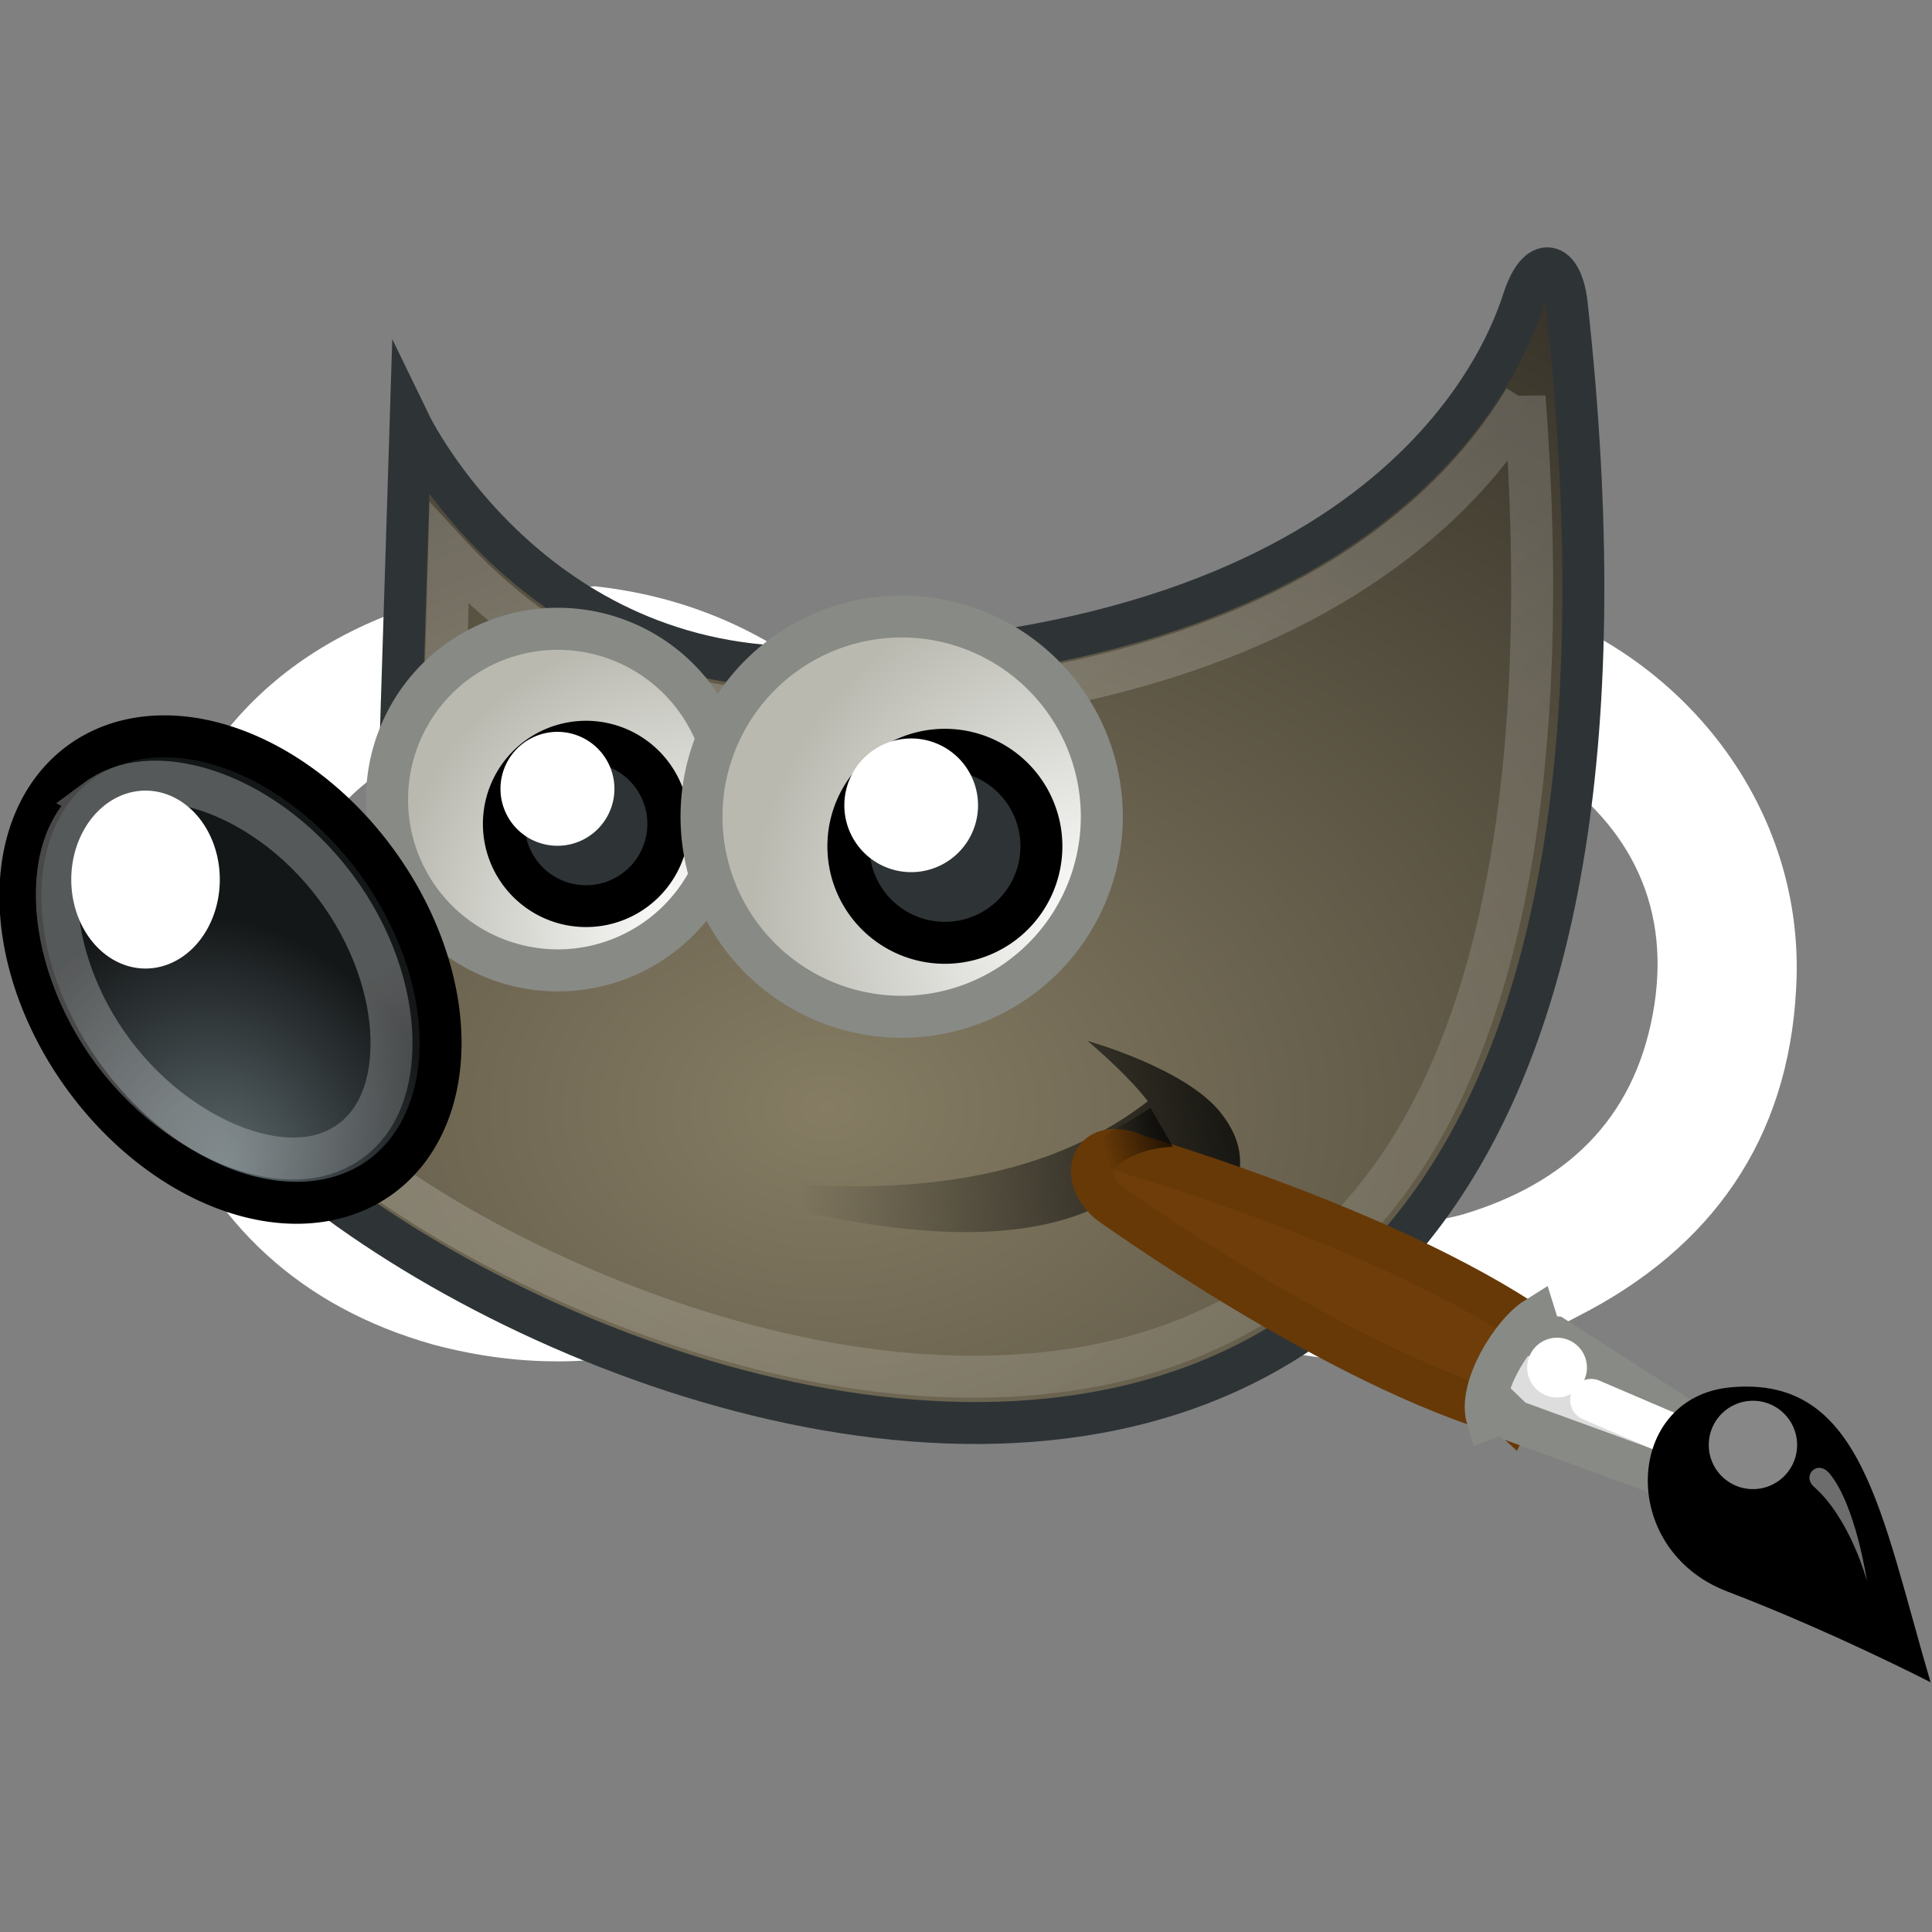<?xml version="1.0" encoding="UTF-8"?>
<svg width="256" height="256" fill="none" version="1.1" viewBox="0 0 256 256" xmlns="http://www.w3.org/2000/svg" xmlns:xlink="http://www.w3.org/1999/xlink">
 <rect x="0" y="0" width="256" height="256" fill="#808080" stroke="none"/>
 <defs>
  <linearGradient id="linearGradient6492">
   <stop offset="0"/>
   <stop stop-opacity="0" offset="1"/>
  </linearGradient>
  <radialGradient id="radialGradient4354" cx="18.6" cy="22.3" r="19.2" gradientTransform="matrix(11.7 0 0 8.54 -108 -43.6)" gradientUnits="userSpaceOnUse">
   <stop stop-color="#857c63" offset="0"/>
   <stop stop-color="#221f19" offset="1"/>
  </radialGradient>
  <linearGradient id="linearGradient4351" x1="32.4" x2="21.2" y1="28.1" y2="30.3" gradientTransform="matrix(6.58 0 0 6.58 -25.3 2.28)" gradientUnits="userSpaceOnUse" xlink:href="#linearGradient6492"/>
  <linearGradient id="linearGradient8530" x1="15" x2="39.5" y1="19.1" y2="47" gradientTransform="matrix(6.58 0 0 6.58 4.24e-5 -0)" gradientUnits="userSpaceOnUse" xlink:href="#linearGradient8524"/>
  <linearGradient id="linearGradient8524">
   <stop stop-color="#fff" offset="0"/>
   <stop stop-color="#fff" stop-opacity="0" offset="1"/>
  </linearGradient>
  <radialGradient id="radialGradient4363" cx="69.5" cy="19.6" r="3.52" gradientTransform="matrix(1.56 0 0 1.56 -36.5 -6.48)" gradientUnits="userSpaceOnUse" xlink:href="#linearGradient6468"/>
  <linearGradient id="linearGradient6468">
   <stop stop-color="#fff" offset="0"/>
   <stop stop-color="#b9b9b0" offset="1"/>
  </linearGradient>
  <radialGradient id="radialGradient8548" cx="6.02" cy="25.3" r="4.83" gradientTransform="matrix(1.08 .11 -.129 1.27 .021 -1.89)" gradientUnits="userSpaceOnUse">
   <stop stop-color="#5b676b" offset="0"/>
   <stop stop-color="#141718" offset="1"/>
  </radialGradient>
  <linearGradient id="linearGradient6458" x1="6.31" x2="5.98" y1="23.4" y2="31.6" gradientTransform="matrix(5.27 -3.95 3.95 5.27 -101 48.2)" gradientUnits="userSpaceOnUse" xlink:href="#linearGradient8524"/>
  <radialGradient id="radialGradient6474" cx="69.5" cy="19.6" r="3.52" gradientTransform="matrix(1.56 0 0 1.56 -35.8 -7.16)" gradientUnits="userSpaceOnUse" xlink:href="#linearGradient6468"/>
  <linearGradient id="linearGradient6957" x1="37" x2="27.8" y1="19.2" y2="11.2" gradientTransform="matrix(1.18 0 0 1.18 -80.2 8.89)" gradientUnits="userSpaceOnUse">
   <stop stop-color="#6e3d09" offset="0"/>
   <stop stop-color="#ea8113" offset=".242"/>
   <stop stop-color="#5c3307" offset=".621"/>
   <stop stop-color="#e07c12" offset="1"/>
  </linearGradient>
  <linearGradient id="linearGradient6945" x1="19.4" x2="23.1" y1="30" y2="33.4" gradientTransform="matrix(1.18 0 0 1.18 -76.8 4.54)" gradientUnits="userSpaceOnUse">
   <stop stop-color="#bdbdbd" offset="0"/>
   <stop stop-color="#e2e2e2" offset=".333"/>
   <stop stop-color="#a3a3a3" offset=".667"/>
   <stop stop-color="#ddd" offset="1"/>
  </linearGradient>
  <radialGradient id="radialGradient6969" cx="15.4" cy="35.4" r="7.58" gradientTransform="matrix(1.86 0 0 1.81 -87.4 -18.6)" gradientUnits="userSpaceOnUse">
   <stop stop-color="#696969" offset="0"/>
   <stop offset="1"/>
  </radialGradient>
  <linearGradient id="linearGradient2452" x1="13.2" x2="7.75" y1="37.8" y2="42.3" gradientTransform="matrix(.893 .467 -.467 .893 -52.6 14.4)" gradientUnits="userSpaceOnUse" xlink:href="#linearGradient8524"/>
  <linearGradient id="linearGradient4330" x1="26.2" x2="24.3" y1="30.5" y2="31" gradientTransform="matrix(6.58 0 0 6.58 4.24e-5 -0)" gradientUnits="userSpaceOnUse" xlink:href="#linearGradient6492"/>
 </defs>
 <g fill-rule="evenodd">
  <path d="m19 137v-16.4c0.344-0.171 0.344-0.513 0.344-0.855 5.16-22.4 19.3-35.9 41.6-41.2 1.89-0.513 3.96-0.342 5.85-1.03h11c0.172 0.342 0.688 0.171 1.03 0.171 11 1.2 21 5.13 29.8 12 7.57 5.64 13.4 12.8 18.8 20.5 0.688 1.03 1.03 1.03 1.72 0 3.1-4.45 6.37-8.72 10.2-12.7 9.12-9.75 20.1-16.6 33.6-19 1.89-0.513 4.13-0.342 6.02-1.03h10.7c0.172 0.342 0.517 0.171 0.861 0.171 3.27 0.342 6.37 1.03 9.47 1.88 23.1 6.67 39.4 27.7 38 51.5-1.03 20-11.2 34.4-28.9 43.4-8.78 4.79-18.4 5.99-28.4 5.82-13.1-0.171-24.4-4.62-34.2-13.2-6.88-5.99-12.2-13.2-17.2-20.7-0.688-1.03-1.03-0.855-1.72 0.171-3.1 4.62-6.37 9.24-10.2 13.7-6.71 7.52-14.5 13.7-24.1 16.9-11.9 4.1-23.9 4.28-36 1.03-17.4-4.96-29.3-15.9-35.8-32.7-1.03-2.74-1.55-5.81-2.41-8.55zm54.7 25.1c9.81 0.342 18.2-2.91 25.5-9.58 7.4-6.84 12.7-15.4 18.1-23.8 0.172-0.513 0.172-0.855-0.172-1.37-4.48-7.01-9.12-14-15.3-19.8-11.9-11.3-25.8-15-41.5-10.1-12.9 4.28-21.2 13.3-23.1 27-1.89 12.8 3.1 23.1 13.4 30.8 6.88 4.96 14.6 7.01 23.1 6.84zm109 0c3.79 0 7.57-0.171 11.2-1.2 13.6-4.1 22.5-12.5 25.1-26.5 2.58-13.9-2.75-25-14.5-32.8-12.9-8.89-31.7-8.04-44.7 1.71-8.78 6.5-14.6 15.2-20.5 24.3-0.344 0.513-0.172 0.855 0 1.37 4.65 7.35 9.29 14.7 15.3 21 7.57 8.04 16.7 12.7 28.1 12.1z" clip-rule="evenodd" fill="#fff"/>
  <path d="m73.6 123c5.51 0 11.2 0.171 16.7 0 1.38 0 1.55 0.342 1.55 1.71-0.172 1.54-0.172 3.08 0 4.62 0.172 1.37-0.172 1.71-1.72 1.71h-22c-3.79 0-7.57-0.171-11.4 0-1.2 0-1.55-0.342-1.55-1.71 0.172-1.54 0.172-3.08 0-4.79 0-1.2 0.344-1.54 1.55-1.54 5.51 0.171 11.2 0 16.9 0zm108-10.9c1.38 0 2.75 0.171 3.96 0 0.861 0 1.2 0.342 1.2 1.2-0.172 2.4 0 4.79-0.172 7.18 0 1.2 0.344 1.54 1.55 1.54 2.24-0.171 4.65 0 7.06-0.171 1.03 0 1.38 0.171 1.38 1.37v7.87c0 0.855-0.344 1.2-1.2 1.2-2.41-0.171-4.82 0-7.4-0.171-1.03 0-1.38 0.342-1.38 1.37 0.172 2.39 0 4.79 0.172 7.18 0 1.03-0.344 1.54-1.38 1.54-2.58-0.171-5.16-0.171-7.74 0-1.03 0-1.38-0.342-1.38-1.37 0.172-2.57 0-4.96 0.172-7.52 0-0.855-0.344-1.2-1.2-1.2-2.41 0.171-4.82 0-7.23 0.171-1.38 0-1.55-0.513-1.55-1.54 0-2.39 0.172-4.79 0-7.18-0.172-1.37 0.517-1.71 1.72-1.71 2.41 0.171 4.65 0 7.06 0.171 0.86 0 1.2-0.342 1.2-1.2-0.172-2.39 0-4.96-0.172-7.35 0-1.03 0.345-1.37 1.38-1.37 1.38 0.171 2.58 0 3.96 0z" clip-rule="evenodd" fill="#fff"/>
  <path d="m54.4 56.3s16 33 53.4 32.1c78.4-1.97 92.2-42.9 94.1-48.8 1.97-5.9 4.98-5.01 5.67 0.447 25.6 232-177 133-185 93 40.3-11.8 30.5-34.4 30.5-34.4z" color="#000000" fill="url(#radialGradient4354)" stroke="#2e3436" stroke-miterlimit="10" stroke-width="5.56"/>
  <path d="m84.3 154c37.5 7.5 56.6 0.546 67.8-8.08-2.95-3.81-7.99-7.99-7.99-7.99s13.1 3.64 17.7 9.59c4.6 5.94 1.71 9.59 0.504 17.2-2.68-6.67-7.68-9.17-8.36-11.8-10.1 13.9-35.1 13.3-69.6 1.12z" color="#000000" fill="url(#linearGradient4351)" stroke-width="5.56"/>
 </g>
 <g stroke-miterlimit="10">
  <path d="m202 52.9c-3.13 5.16-7.83 11.3-15 17.2-14.6 12.1-39.2 23.2-79.5 24.2-23.5 0.585-38.7-10.8-48-20.9l-0.696 24.9c0.757 2.33 2.31 7.74-0.348 15.1-2.86 7.95-12 16.1-27.6 22.3 1.39 2.9 2.76 5.81 6.96 9.91 5.72 5.59 13.7 11.6 23.1 17 18.9 10.8 43.4 19.4 66.3 19.8 22.8 0.386 43.7-6.87 58.1-27.8 13.2-19.3 20.5-52 16.7-102z" color="#000000" fill="none" opacity=".185" stroke="url(#linearGradient8530)" stroke-width="5.56"/>
  <g transform="matrix(5.56 0 0 5.56 -3.29 -13)" fill-rule="evenodd">
   <path transform="matrix(1.28 0 0 1.28 -75.1 -6.51)" d="m72.7 21.8a3.18 3.18 0 1 1-6.36 0 3.18 3.18 0 1 1 6.36 0z" color="#000000" fill="url(#radialGradient4363)" stroke="#888a85" stroke-width=".783"/>
   <path transform="rotate(-35.8 3.36 26.3)" d="m10.4 27.2a4.33 6.1 0 1 1-8.66 0 4.33 6.1 0 1 1 8.66 0z" color="#000000" fill="url(#radialGradient8548)" stroke="#000"/>
   <path transform="matrix(.852 0 0 .852 -3.93 3.4)" d="m24 21.8a2.3 2.3 0 1 1-4.6 0 2.3 2.3 0 1 1 4.6 0z" color="#000000" fill="#2e3436" stroke="#000" stroke-width="1.17"/>
  </g>
  <path d="m12.8 106c-3.56 2.66-5.43 7.17-5.26 13.3 0.169 6.11 2.58 13.6 7.53 20.2 4.95 6.61 11.5 11 17.3 12.9 5.82 1.88 10.7 1.35 14.2-1.31 3.56-2.66 5.44-7.38 5.3-13.5s-2.49-13.5-7.43-20.1c-4.94-6.6-11.3-10.9-17.2-12.8-5.85-1.86-10.9-1.39-14.5 1.28z" color="#000000" fill="none" opacity=".281" stroke="url(#linearGradient6458)" stroke-width="5.56"/>
 </g>
 <g transform="matrix(5.56 0 0 5.56 -3.29 -13)" fill-rule="evenodd">
  <path d="m5.83 23.3a1.77 2.12 0 1 1-3.54 0 1.77 2.12 0 1 1 3.54 0z" color="#000000" fill="#fff"/>
  <path transform="matrix(.767 0 0 .767 -2.56 5.03)" d="m23.2 21a1.77 1.77 0 1 1-3.54 0 1.77 1.77 0 1 1 3.54 0z" color="#000000" fill="#fff"/>
  <path transform="matrix(1.5 0 0 1.5 -82.2 -10.9)" d="m72.7 21.8a3.18 3.18 0 1 1-6.36 0 3.18 3.18 0 1 1 6.36 0z" color="#000000" fill="url(#radialGradient6474)" stroke="#888a85" stroke-miterlimit="10" stroke-width=".667"/>
  <path transform="translate(1.41 .707)" d="m24 21.8a2.3 2.3 0 1 1-4.6 0 2.3 2.3 0 1 1 4.6 0z" color="#000000" fill="#2e3436" stroke="#000" stroke-miterlimit="10"/>
  <path transform="matrix(.9 0 0 .9 3.02 2.63)" d="m23.2 21a1.77 1.77 0 1 1-3.54 0 1.77 1.77 0 1 1 3.54 0z" color="#000000" fill="#fff"/>
 </g>
 <g transform="matrix(-.639 -2.17 2.17 -.639 134 152)">
  <g stroke-linecap="round" stroke-width="2.46">
   <path d="m-23.4 23.6 3.71 3.47c8.35-6.38 17.1-20.1 17.1-20.1 1.98-2.24-0.117-3.75-2.16-2.4 0 0-13 10.1-18.6 19z" color="#000000" fill="url(#linearGradient6957)" stroke="#673907"/>
   <path d="m-30.4 32.8 2.25 1.93 8.49-7.37 0.275-0.706 1.09-0.018c-0.438-1.56-2.94-4.38-4.82-4.38l0.082 1.09-0.67 0.38z" color="#000000" fill="url(#linearGradient6945)" stroke="#888a85"/>
   <path d="m-23.8 28.4-4.36 5.27" color="#000000" fill="none" stroke="#fff" stroke-linejoin="round"/>
  </g>
  <path d="m-45.3 42.8c10.4 0 18.4 1.24 19.9-6.35 1.21-6.12-7.21-9.06-11.4-3.59-4.02 5.27-8.49 9.95-8.49 9.95z" color="#000000" fill="url(#radialGradient6969)"/>
  <path transform="matrix(2.07 0 0 2.07 -44.8 -41.5)" d="m8.88 37.8a1.25 1.25 0 1 1-2.5 0 1.25 1.25 0 1 1 2.5 0z" color="#000000" fill="#fff" opacity=".528"/>
  <path transform="matrix(1.4 0 0 1.4 -32.1 -25.9)" d="m8.88 37.8a1.25 1.25 0 1 1-2.5 0 1.25 1.25 0 1 1 2.5 0z" color="#000000" fill="#fff"/>
  <path d="m-38.5 40.9s3.72 0.094 6.12-1.41c0.847-0.533 1.52 0.65 0.494 1.09-2.21 0.945-6.61 0.325-6.61 0.325z" color="#000000" fill="url(#linearGradient2452)" opacity=".428"/>
 </g>
 <path d="m125 164c8.33 0.796 15.9-1.51 19-2.64 0.547-3.09 2.99-9.02 11.4-9.41l-2.95-5.16s-10.9 7.5-22.6 9.71z" color="#000000" fill="url(#linearGradient4330)" fill-rule="evenodd" stroke-width="5.56"/>
</svg>
